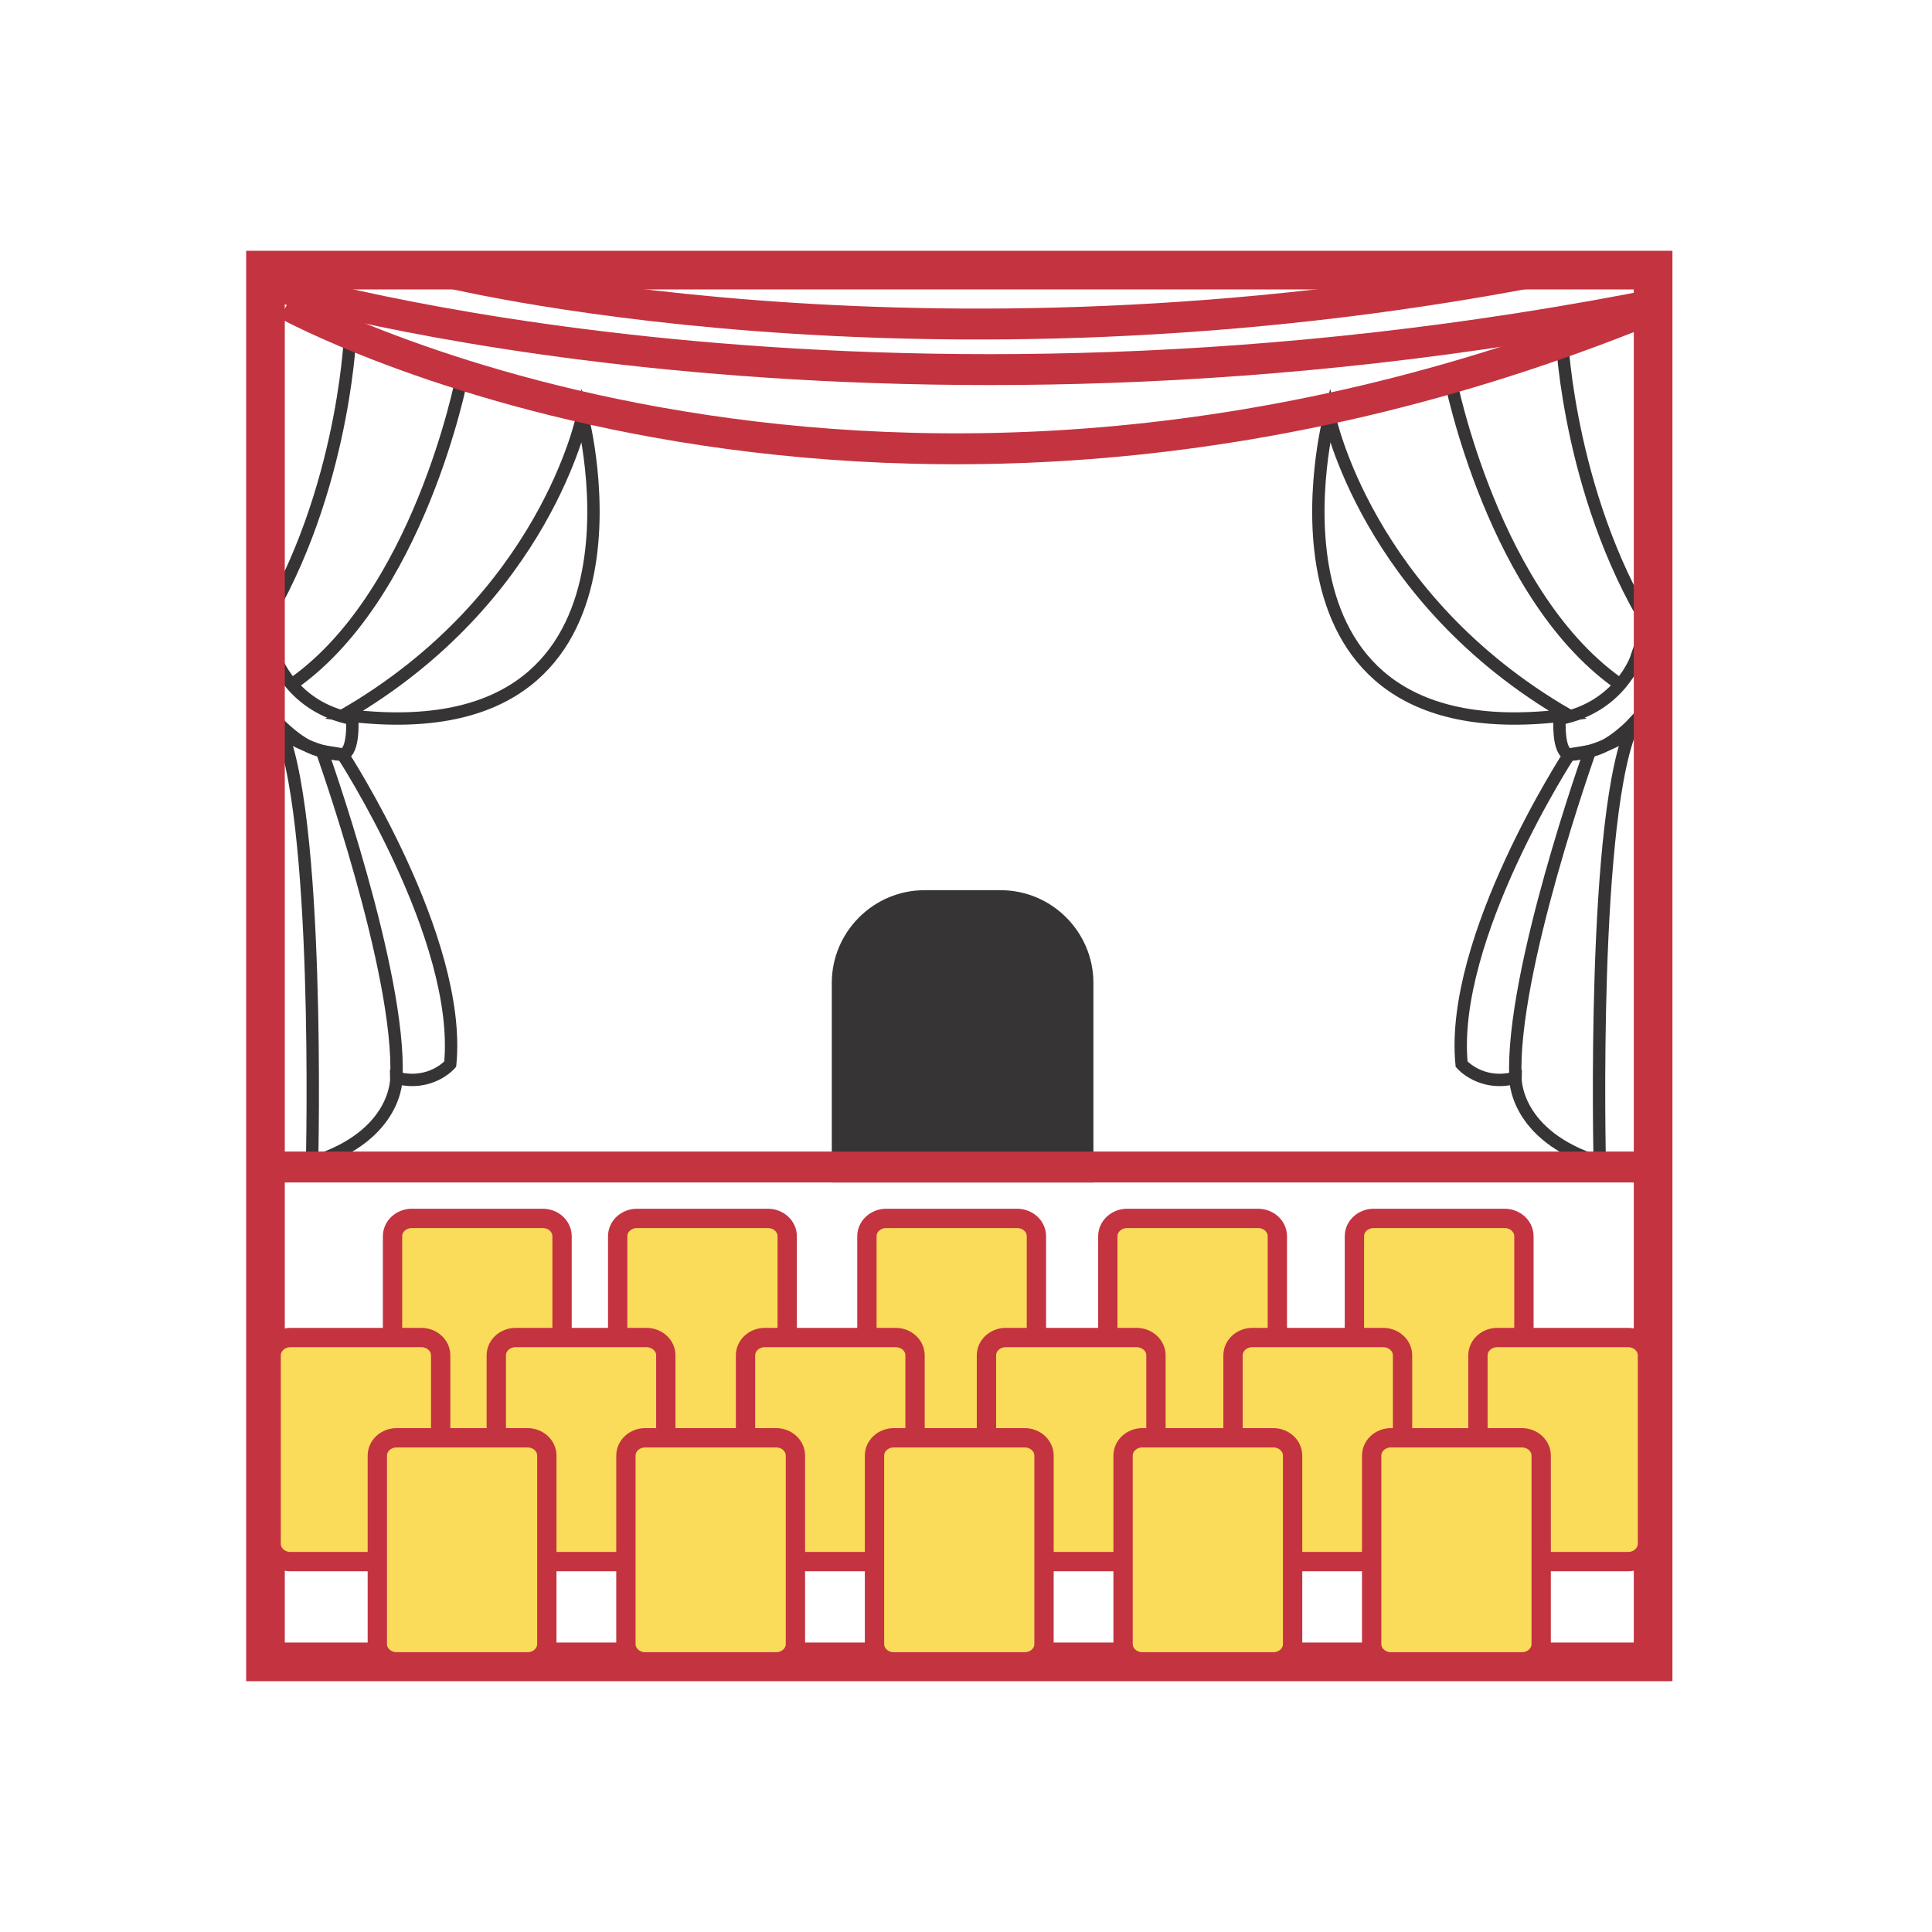 <svg width="100" height="100" viewBox="0 0 100 100" fill="none" xmlns="http://www.w3.org/2000/svg">
<g id="Banquet Hall 1">
<g id="Layer_x0020_1">
<path id="Vector" d="M18.111 17.532C18.111 17.532 17.727 26.15 13.125 33.136" stroke="#373435" stroke-width="0.64" stroke-miterlimit="22.926"/>
<path id="Vector_2" d="M23.897 19.574C23.897 19.574 21.668 31.021 14.957 35.526" stroke="#373435" stroke-width="0.64" stroke-miterlimit="22.926"/>
<path id="Vector_3" fill-rule="evenodd" clip-rule="evenodd" d="M17.807 37.002C28.227 30.968 30.143 21.541 30.143 21.541C30.143 21.541 34.763 39.195 17.807 37.002Z" stroke="#373435" stroke-width="0.64" stroke-miterlimit="22.926"/>
<path id="Vector_4" fill-rule="evenodd" clip-rule="evenodd" d="M17.732 39.05C17.732 39.05 23.934 48.564 23.303 55.082C23.303 55.082 22.293 56.256 20.515 55.785C20.515 55.785 20.611 58.785 16.152 60.168C16.152 60.168 16.6 41.806 14.374 37.393C14.374 37.393 15.584 38.697 16.658 38.874C17.812 39.063 17.732 39.05 17.732 39.05Z" stroke="#373435" stroke-width="0.64" stroke-miterlimit="22.926"/>
<path id="Vector_5" d="M16.658 38.874C16.658 38.874 20.764 50.357 20.516 55.785" stroke="#373435" stroke-width="0.64" stroke-miterlimit="22.926"/>
<path id="Vector_6" fill-rule="evenodd" clip-rule="evenodd" d="M14.256 34.053C14.256 34.053 15.113 36.605 18.231 37.207C18.231 37.207 18.345 38.942 17.732 39.05C17.118 39.158 14.293 38.192 14.001 37.189C13.709 36.186 13.946 34.473 13.946 34.473L14.256 34.053Z" stroke="#373435" stroke-width="0.64" stroke-miterlimit="22.926"/>
<path id="Vector_7" d="M80.844 17.532C80.844 17.532 81.228 26.15 85.83 33.136" stroke="#373435" stroke-width="0.64" stroke-miterlimit="22.926"/>
<path id="Vector_8" d="M75.059 19.574C75.059 19.574 77.287 31.021 83.998 35.526" stroke="#373435" stroke-width="0.64" stroke-miterlimit="22.926"/>
<path id="Vector_9" fill-rule="evenodd" clip-rule="evenodd" d="M81.149 37.002C70.728 30.968 68.813 21.541 68.813 21.541C68.813 21.541 64.192 39.195 81.149 37.002Z" stroke="#373435" stroke-width="0.64" stroke-miterlimit="22.926"/>
<path id="Vector_10" fill-rule="evenodd" clip-rule="evenodd" d="M81.224 39.05C81.224 39.05 75.021 48.564 75.652 55.082C75.652 55.082 76.663 56.256 78.44 55.785C78.44 55.785 78.344 58.785 82.803 60.168C82.803 60.168 82.355 41.806 84.581 37.393C84.581 37.393 83.371 38.697 82.298 38.874C81.224 39.05 81.224 39.05 81.224 39.05Z" stroke="#373435" stroke-width="0.64" stroke-miterlimit="22.926"/>
<path id="Vector_11" d="M82.297 38.874C82.297 38.874 78.192 50.357 78.44 55.785" stroke="#373435" stroke-width="0.64" stroke-miterlimit="22.926"/>
<path id="Vector_12" fill-rule="evenodd" clip-rule="evenodd" d="M84.699 34.053C84.699 34.053 83.842 36.605 80.725 37.207C80.725 37.207 80.61 38.942 81.224 39.05C81.837 39.158 84.662 38.192 84.954 37.189C85.246 36.186 85.009 34.473 85.009 34.473L84.699 34.053Z" stroke="#373435" stroke-width="0.64" stroke-miterlimit="22.926"/>
<path id="Vector_13" d="M85.565 13.981H13.741V86.018H85.565V13.981Z" stroke="#C43340" stroke-width="2" stroke-miterlimit="22.926"/>
<g id="_1700342980880">
<path id="Vector_14" d="M28.092 63.064H21.318C20.765 63.064 20.318 63.478 20.318 63.988V73.74C20.318 74.25 20.765 74.663 21.318 74.663H28.092C28.644 74.663 29.092 74.25 29.092 73.74V63.988C29.092 63.478 28.644 63.064 28.092 63.064Z" fill="#FADC5A" stroke="#C43340" stroke-miterlimit="22.926"/>
<path id="Vector_15" d="M39.746 63.064H32.971C32.419 63.064 31.971 63.478 31.971 63.988V73.74C31.971 74.25 32.419 74.663 32.971 74.663H39.746C40.298 74.663 40.746 74.25 40.746 73.74V63.988C40.746 63.478 40.298 63.064 39.746 63.064Z" fill="#FADC5A" stroke="#C43340" stroke-miterlimit="22.926"/>
<path id="Vector_16" d="M52.645 63.064H45.871C45.319 63.064 44.871 63.478 44.871 63.988V73.74C44.871 74.25 45.319 74.663 45.871 74.663H52.645C53.198 74.663 53.645 74.25 53.645 73.74V63.988C53.645 63.478 53.198 63.064 52.645 63.064Z" fill="#FADC5A" stroke="#C43340" stroke-miterlimit="22.926"/>
<path id="Vector_17" d="M65.115 63.064H58.341C57.789 63.064 57.341 63.478 57.341 63.988V73.74C57.341 74.25 57.789 74.663 58.341 74.663H65.115C65.668 74.663 66.115 74.25 66.115 73.74V63.988C66.115 63.478 65.668 63.064 65.115 63.064Z" fill="#FADC5A" stroke="#C43340" stroke-miterlimit="22.926"/>
<path id="Vector_18" d="M77.878 63.064H71.104C70.552 63.064 70.104 63.478 70.104 63.988V73.74C70.104 74.25 70.552 74.663 71.104 74.663H77.878C78.43 74.663 78.878 74.25 78.878 73.74V63.988C78.878 63.478 78.43 63.064 77.878 63.064Z" fill="#FADC5A" stroke="#C43340" stroke-miterlimit="22.926"/>
<path id="Vector_19" d="M21.809 69.231H15.034C14.482 69.231 14.034 69.644 14.034 70.154V79.906C14.034 80.416 14.482 80.829 15.034 80.829H21.809C22.361 80.829 22.809 80.416 22.809 79.906V70.154C22.809 69.644 22.361 69.231 21.809 69.231Z" fill="#FADC5A" stroke="#C43340" stroke-miterlimit="22.926"/>
<path id="Vector_20" d="M33.462 69.231H26.688C26.136 69.231 25.688 69.644 25.688 70.154V79.906C25.688 80.416 26.136 80.829 26.688 80.829H33.462C34.015 80.829 34.462 80.416 34.462 79.906V70.154C34.462 69.644 34.015 69.231 33.462 69.231Z" fill="#FADC5A" stroke="#C43340" stroke-miterlimit="22.926"/>
<path id="Vector_21" d="M46.362 69.231H39.588C39.036 69.231 38.588 69.644 38.588 70.154V79.906C38.588 80.416 39.036 80.829 39.588 80.829H46.362C46.914 80.829 47.362 80.416 47.362 79.906V70.154C47.362 69.644 46.914 69.231 46.362 69.231Z" fill="#FADC5A" stroke="#C43340" stroke-miterlimit="22.926"/>
<path id="Vector_22" d="M58.832 69.231H52.058C51.505 69.231 51.058 69.644 51.058 70.154V79.906C51.058 80.416 51.505 80.829 52.058 80.829H58.832C59.384 80.829 59.832 80.416 59.832 79.906V70.154C59.832 69.644 59.384 69.231 58.832 69.231Z" fill="#FADC5A" stroke="#C43340" stroke-miterlimit="22.926"/>
<path id="Vector_23" d="M71.595 69.231H64.82C64.268 69.231 63.821 69.644 63.821 70.154V79.906C63.821 80.416 64.268 80.829 64.82 80.829H71.595C72.147 80.829 72.595 80.416 72.595 79.906V70.154C72.595 69.644 72.147 69.231 71.595 69.231Z" fill="#FADC5A" stroke="#C43340" stroke-miterlimit="22.926"/>
<path id="Vector_24" d="M84.272 69.231H77.498C76.945 69.231 76.498 69.644 76.498 70.154V79.906C76.498 80.416 76.945 80.829 77.498 80.829H84.272C84.824 80.829 85.272 80.416 85.272 79.906V70.154C85.272 69.644 84.824 69.231 84.272 69.231Z" fill="#FADC5A" stroke="#C43340" stroke-miterlimit="22.926"/>
<path id="Vector_25" d="M27.304 74.419H20.53C19.978 74.419 19.53 74.833 19.53 75.343V85.094C19.53 85.605 19.978 86.018 20.53 86.018H27.304C27.857 86.018 28.304 85.605 28.304 85.094V75.343C28.304 74.833 27.857 74.419 27.304 74.419Z" fill="#FADC5A" stroke="#C43340" stroke-miterlimit="22.926"/>
<path id="Vector_26" d="M40.171 74.419H33.397C32.844 74.419 32.397 74.833 32.397 75.343V85.094C32.397 85.605 32.844 86.018 33.397 86.018H40.171C40.723 86.018 41.171 85.605 41.171 85.094V75.343C41.171 74.833 40.723 74.419 40.171 74.419Z" fill="#FADC5A" stroke="#C43340" stroke-miterlimit="22.926"/>
<path id="Vector_27" d="M53.038 74.419H46.264C45.711 74.419 45.264 74.833 45.264 75.343V85.094C45.264 85.605 45.711 86.018 46.264 86.018H53.038C53.59 86.018 54.038 85.605 54.038 85.094V75.343C54.038 74.833 53.59 74.419 53.038 74.419Z" fill="#FADC5A" stroke="#C43340" stroke-miterlimit="22.926"/>
<path id="Vector_28" d="M65.905 74.419H59.13C58.578 74.419 58.13 74.833 58.13 75.343V85.094C58.13 85.605 58.578 86.018 59.13 86.018H65.905C66.457 86.018 66.905 85.605 66.905 85.094V75.343C66.905 74.833 66.457 74.419 65.905 74.419Z" fill="#FADC5A" stroke="#C43340" stroke-miterlimit="22.926"/>
<path id="Vector_29" d="M78.771 74.419H71.997C71.445 74.419 70.997 74.833 70.997 75.343V85.094C70.997 85.605 71.445 86.018 71.997 86.018H78.771C79.324 86.018 79.771 85.605 79.771 85.094V75.343C79.771 74.833 79.324 74.419 78.771 74.419Z" fill="#FADC5A" stroke="#C43340" stroke-miterlimit="22.926"/>
</g>
<path id="Vector_30" fill-rule="evenodd" clip-rule="evenodd" d="M43.853 60.404H55.795V50.876C55.795 48.676 53.996 46.876 51.795 46.876H47.853C45.653 46.876 43.853 48.676 43.853 50.876V60.404Z" fill="#373435" stroke="#373435" stroke-width="1.6" stroke-miterlimit="22.926"/>
<path id="Vector_31" d="M13.741 60.404H85.565" stroke="#C43340" stroke-width="1.6" stroke-miterlimit="22.926"/>
<path id="Vector_32" d="M22.689 13.982C22.689 13.982 47.416 20.261 79.87 13.982" stroke="#C43340" stroke-width="1.6" stroke-miterlimit="22.926"/>
<path id="Vector_33" d="M14.303 14.805C14.303 14.805 44.825 23.956 86.259 15.639" stroke="#C43340" stroke-width="1.6" stroke-miterlimit="22.926"/>
<path id="Vector_34" d="M14.855 15.767C14.855 15.767 45.52 32.644 86.259 15.639" stroke="#C43340" stroke-width="1.6" stroke-miterlimit="22.926"/>
</g>
</g>
</svg>
